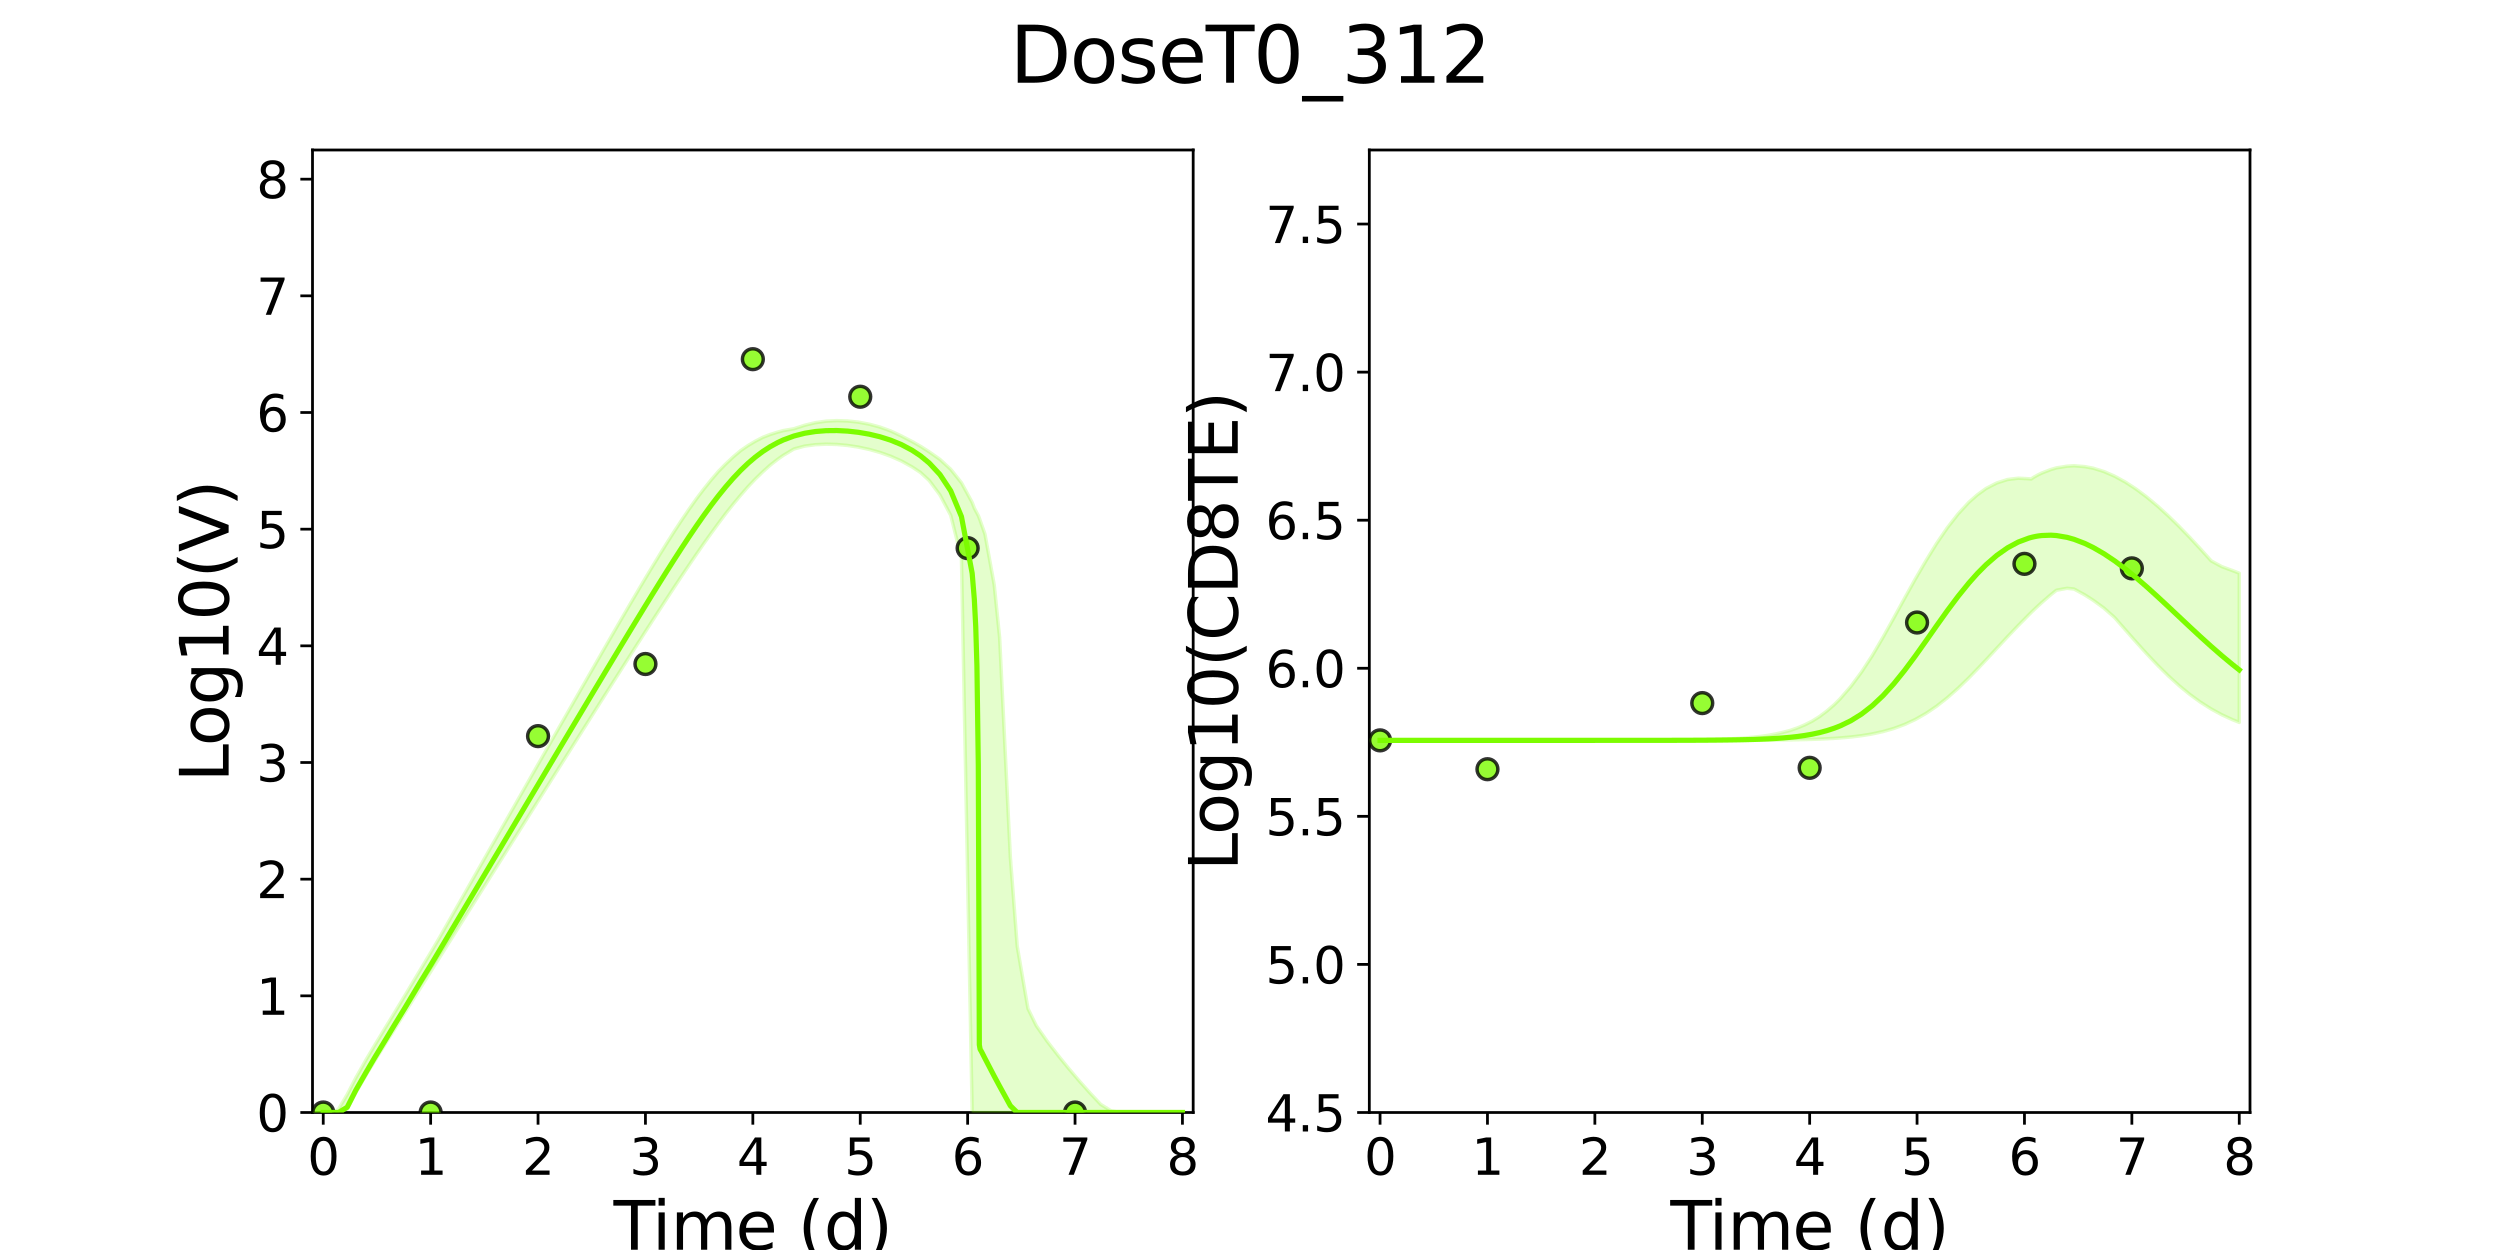 <?xml version="1.0" encoding="utf-8" standalone="no"?>
<!DOCTYPE svg PUBLIC "-//W3C//DTD SVG 1.1//EN"
  "http://www.w3.org/Graphics/SVG/1.1/DTD/svg11.dtd">
<svg xmlns:xlink="http://www.w3.org/1999/xlink" width="720pt" height="360pt" viewBox="0 0 720 360" xmlns="http://www.w3.org/2000/svg" version="1.1">
 <defs>
  <style type="text/css">*{stroke-linejoin: round; stroke-linecap: butt}</style>
 </defs>
 <g id="figure_1">
  <g id="patch_1">
   <path d="M 0 360 
L 720 360 
L 720 0 
L 0 0 
z
" style="fill: #ffffff"/>
  </g>
  <g id="axes_1">
   <g id="patch_2">
    <path d="M 90 320.4 
L 343.636 320.4 
L 343.636 43.2 
L 90 43.2 
z
" style="fill: #ffffff"/>
   </g>
   <g id="matplotlib.axis_1">
    <g id="xtick_1">
     <g id="line2d_1">
      <defs>
       <path id="m9e73121682" d="M 0 0 
L 0 3.5 
" style="stroke: #000000; stroke-width: 0.8"/>
      </defs>
      <g>
       <use xlink:href="#m9e73121682" x="93.093" y="320.4" style="stroke: #000000; stroke-width: 0.8"/>
      </g>
     </g>
     <g id="text_1">
      <!-- 0 -->
      <g transform="translate(88.512 338.342) scale(0.144 -0.144)">
       <defs>
        <path id="DejaVuSans-30" d="M 2034 4250 
Q 1547 4250 1301 3770 
Q 1056 3291 1056 2328 
Q 1056 1369 1301 889 
Q 1547 409 2034 409 
Q 2525 409 2770 889 
Q 3016 1369 3016 2328 
Q 3016 3291 2770 3770 
Q 2525 4250 2034 4250 
z
M 2034 4750 
Q 2819 4750 3233 4129 
Q 3647 3509 3647 2328 
Q 3647 1150 3233 529 
Q 2819 -91 2034 -91 
Q 1250 -91 836 529 
Q 422 1150 422 2328 
Q 422 3509 836 4129 
Q 1250 4750 2034 4750 
z
" transform="scale(0.016)"/>
       </defs>
       <use xlink:href="#DejaVuSans-30"/>
      </g>
     </g>
    </g>
    <g id="xtick_2">
     <g id="line2d_2">
      <g>
       <use xlink:href="#m9e73121682" x="124.024" y="320.4" style="stroke: #000000; stroke-width: 0.8"/>
      </g>
     </g>
     <g id="text_2">
      <!-- 1 -->
      <g transform="translate(119.443 338.342) scale(0.144 -0.144)">
       <defs>
        <path id="DejaVuSans-31" d="M 794 531 
L 1825 531 
L 1825 4091 
L 703 3866 
L 703 4441 
L 1819 4666 
L 2450 4666 
L 2450 531 
L 3481 531 
L 3481 0 
L 794 0 
L 794 531 
z
" transform="scale(0.016)"/>
       </defs>
       <use xlink:href="#DejaVuSans-31"/>
      </g>
     </g>
    </g>
    <g id="xtick_3">
     <g id="line2d_3">
      <g>
       <use xlink:href="#m9e73121682" x="154.956" y="320.4" style="stroke: #000000; stroke-width: 0.8"/>
      </g>
     </g>
     <g id="text_3">
      <!-- 2 -->
      <g transform="translate(150.375 338.342) scale(0.144 -0.144)">
       <defs>
        <path id="DejaVuSans-32" d="M 1228 531 
L 3431 531 
L 3431 0 
L 469 0 
L 469 531 
Q 828 903 1448 1529 
Q 2069 2156 2228 2338 
Q 2531 2678 2651 2914 
Q 2772 3150 2772 3378 
Q 2772 3750 2511 3984 
Q 2250 4219 1831 4219 
Q 1534 4219 1204 4116 
Q 875 4013 500 3803 
L 500 4441 
Q 881 4594 1212 4672 
Q 1544 4750 1819 4750 
Q 2544 4750 2975 4387 
Q 3406 4025 3406 3419 
Q 3406 3131 3298 2873 
Q 3191 2616 2906 2266 
Q 2828 2175 2409 1742 
Q 1991 1309 1228 531 
z
" transform="scale(0.016)"/>
       </defs>
       <use xlink:href="#DejaVuSans-32"/>
      </g>
     </g>
    </g>
    <g id="xtick_4">
     <g id="line2d_4">
      <g>
       <use xlink:href="#m9e73121682" x="185.887" y="320.4" style="stroke: #000000; stroke-width: 0.8"/>
      </g>
     </g>
     <g id="text_4">
      <!-- 3 -->
      <g transform="translate(181.306 338.342) scale(0.144 -0.144)">
       <defs>
        <path id="DejaVuSans-33" d="M 2597 2516 
Q 3050 2419 3304 2112 
Q 3559 1806 3559 1356 
Q 3559 666 3084 287 
Q 2609 -91 1734 -91 
Q 1441 -91 1130 -33 
Q 819 25 488 141 
L 488 750 
Q 750 597 1062 519 
Q 1375 441 1716 441 
Q 2309 441 2620 675 
Q 2931 909 2931 1356 
Q 2931 1769 2642 2001 
Q 2353 2234 1838 2234 
L 1294 2234 
L 1294 2753 
L 1863 2753 
Q 2328 2753 2575 2939 
Q 2822 3125 2822 3475 
Q 2822 3834 2567 4026 
Q 2313 4219 1838 4219 
Q 1578 4219 1281 4162 
Q 984 4106 628 3988 
L 628 4550 
Q 988 4650 1302 4700 
Q 1616 4750 1894 4750 
Q 2613 4750 3031 4423 
Q 3450 4097 3450 3541 
Q 3450 3153 3228 2886 
Q 3006 2619 2597 2516 
z
" transform="scale(0.016)"/>
       </defs>
       <use xlink:href="#DejaVuSans-33"/>
      </g>
     </g>
    </g>
    <g id="xtick_5">
     <g id="line2d_5">
      <g>
       <use xlink:href="#m9e73121682" x="216.818" y="320.4" style="stroke: #000000; stroke-width: 0.8"/>
      </g>
     </g>
     <g id="text_5">
      <!-- 4 -->
      <g transform="translate(212.237 338.342) scale(0.144 -0.144)">
       <defs>
        <path id="DejaVuSans-34" d="M 2419 4116 
L 825 1625 
L 2419 1625 
L 2419 4116 
z
M 2253 4666 
L 3047 4666 
L 3047 1625 
L 3713 1625 
L 3713 1100 
L 3047 1100 
L 3047 0 
L 2419 0 
L 2419 1100 
L 313 1100 
L 313 1709 
L 2253 4666 
z
" transform="scale(0.016)"/>
       </defs>
       <use xlink:href="#DejaVuSans-34"/>
      </g>
     </g>
    </g>
    <g id="xtick_6">
     <g id="line2d_6">
      <g>
       <use xlink:href="#m9e73121682" x="247.749" y="320.4" style="stroke: #000000; stroke-width: 0.8"/>
      </g>
     </g>
     <g id="text_6">
      <!-- 5 -->
      <g transform="translate(243.168 338.342) scale(0.144 -0.144)">
       <defs>
        <path id="DejaVuSans-35" d="M 691 4666 
L 3169 4666 
L 3169 4134 
L 1269 4134 
L 1269 2991 
Q 1406 3038 1543 3061 
Q 1681 3084 1819 3084 
Q 2600 3084 3056 2656 
Q 3513 2228 3513 1497 
Q 3513 744 3044 326 
Q 2575 -91 1722 -91 
Q 1428 -91 1123 -41 
Q 819 9 494 109 
L 494 744 
Q 775 591 1075 516 
Q 1375 441 1709 441 
Q 2250 441 2565 725 
Q 2881 1009 2881 1497 
Q 2881 1984 2565 2268 
Q 2250 2553 1709 2553 
Q 1456 2553 1204 2497 
Q 953 2441 691 2322 
L 691 4666 
z
" transform="scale(0.016)"/>
       </defs>
       <use xlink:href="#DejaVuSans-35"/>
      </g>
     </g>
    </g>
    <g id="xtick_7">
     <g id="line2d_7">
      <g>
       <use xlink:href="#m9e73121682" x="278.681" y="320.4" style="stroke: #000000; stroke-width: 0.8"/>
      </g>
     </g>
     <g id="text_7">
      <!-- 6 -->
      <g transform="translate(274.1 338.342) scale(0.144 -0.144)">
       <defs>
        <path id="DejaVuSans-36" d="M 2113 2584 
Q 1688 2584 1439 2293 
Q 1191 2003 1191 1497 
Q 1191 994 1439 701 
Q 1688 409 2113 409 
Q 2538 409 2786 701 
Q 3034 994 3034 1497 
Q 3034 2003 2786 2293 
Q 2538 2584 2113 2584 
z
M 3366 4563 
L 3366 3988 
Q 3128 4100 2886 4159 
Q 2644 4219 2406 4219 
Q 1781 4219 1451 3797 
Q 1122 3375 1075 2522 
Q 1259 2794 1537 2939 
Q 1816 3084 2150 3084 
Q 2853 3084 3261 2657 
Q 3669 2231 3669 1497 
Q 3669 778 3244 343 
Q 2819 -91 2113 -91 
Q 1303 -91 875 529 
Q 447 1150 447 2328 
Q 447 3434 972 4092 
Q 1497 4750 2381 4750 
Q 2619 4750 2861 4703 
Q 3103 4656 3366 4563 
z
" transform="scale(0.016)"/>
       </defs>
       <use xlink:href="#DejaVuSans-36"/>
      </g>
     </g>
    </g>
    <g id="xtick_8">
     <g id="line2d_8">
      <g>
       <use xlink:href="#m9e73121682" x="309.612" y="320.4" style="stroke: #000000; stroke-width: 0.8"/>
      </g>
     </g>
     <g id="text_8">
      <!-- 7 -->
      <g transform="translate(305.031 338.342) scale(0.144 -0.144)">
       <defs>
        <path id="DejaVuSans-37" d="M 525 4666 
L 3525 4666 
L 3525 4397 
L 1831 0 
L 1172 0 
L 2766 4134 
L 525 4134 
L 525 4666 
z
" transform="scale(0.016)"/>
       </defs>
       <use xlink:href="#DejaVuSans-37"/>
      </g>
     </g>
    </g>
    <g id="xtick_9">
     <g id="line2d_9">
      <g>
       <use xlink:href="#m9e73121682" x="340.543" y="320.4" style="stroke: #000000; stroke-width: 0.8"/>
      </g>
     </g>
     <g id="text_9">
      <!-- 8 -->
      <g transform="translate(335.962 338.342) scale(0.144 -0.144)">
       <defs>
        <path id="DejaVuSans-38" d="M 2034 2216 
Q 1584 2216 1326 1975 
Q 1069 1734 1069 1313 
Q 1069 891 1326 650 
Q 1584 409 2034 409 
Q 2484 409 2743 651 
Q 3003 894 3003 1313 
Q 3003 1734 2745 1975 
Q 2488 2216 2034 2216 
z
M 1403 2484 
Q 997 2584 770 2862 
Q 544 3141 544 3541 
Q 544 4100 942 4425 
Q 1341 4750 2034 4750 
Q 2731 4750 3128 4425 
Q 3525 4100 3525 3541 
Q 3525 3141 3298 2862 
Q 3072 2584 2669 2484 
Q 3125 2378 3379 2068 
Q 3634 1759 3634 1313 
Q 3634 634 3220 271 
Q 2806 -91 2034 -91 
Q 1263 -91 848 271 
Q 434 634 434 1313 
Q 434 1759 690 2068 
Q 947 2378 1403 2484 
z
M 1172 3481 
Q 1172 3119 1398 2916 
Q 1625 2713 2034 2713 
Q 2441 2713 2670 2916 
Q 2900 3119 2900 3481 
Q 2900 3844 2670 4047 
Q 2441 4250 2034 4250 
Q 1625 4250 1398 4047 
Q 1172 3844 1172 3481 
z
" transform="scale(0.016)"/>
       </defs>
       <use xlink:href="#DejaVuSans-38"/>
      </g>
     </g>
    </g>
    <g id="text_10">
     <!-- Time (d) -->
     <g transform="translate(176.693 359.925) scale(0.192 -0.192)">
      <defs>
       <path id="DejaVuSans-54" d="M -19 4666 
L 3928 4666 
L 3928 4134 
L 2272 4134 
L 2272 0 
L 1638 0 
L 1638 4134 
L -19 4134 
L -19 4666 
z
" transform="scale(0.016)"/>
       <path id="DejaVuSans-69" d="M 603 3500 
L 1178 3500 
L 1178 0 
L 603 0 
L 603 3500 
z
M 603 4863 
L 1178 4863 
L 1178 4134 
L 603 4134 
L 603 4863 
z
" transform="scale(0.016)"/>
       <path id="DejaVuSans-6d" d="M 3328 2828 
Q 3544 3216 3844 3400 
Q 4144 3584 4550 3584 
Q 5097 3584 5394 3201 
Q 5691 2819 5691 2113 
L 5691 0 
L 5113 0 
L 5113 2094 
Q 5113 2597 4934 2840 
Q 4756 3084 4391 3084 
Q 3944 3084 3684 2787 
Q 3425 2491 3425 1978 
L 3425 0 
L 2847 0 
L 2847 2094 
Q 2847 2600 2669 2842 
Q 2491 3084 2119 3084 
Q 1678 3084 1418 2786 
Q 1159 2488 1159 1978 
L 1159 0 
L 581 0 
L 581 3500 
L 1159 3500 
L 1159 2956 
Q 1356 3278 1631 3431 
Q 1906 3584 2284 3584 
Q 2666 3584 2933 3390 
Q 3200 3197 3328 2828 
z
" transform="scale(0.016)"/>
       <path id="DejaVuSans-65" d="M 3597 1894 
L 3597 1613 
L 953 1613 
Q 991 1019 1311 708 
Q 1631 397 2203 397 
Q 2534 397 2845 478 
Q 3156 559 3463 722 
L 3463 178 
Q 3153 47 2828 -22 
Q 2503 -91 2169 -91 
Q 1331 -91 842 396 
Q 353 884 353 1716 
Q 353 2575 817 3079 
Q 1281 3584 2069 3584 
Q 2775 3584 3186 3129 
Q 3597 2675 3597 1894 
z
M 3022 2063 
Q 3016 2534 2758 2815 
Q 2500 3097 2075 3097 
Q 1594 3097 1305 2825 
Q 1016 2553 972 2059 
L 3022 2063 
z
" transform="scale(0.016)"/>
       <path id="DejaVuSans-20" transform="scale(0.016)"/>
       <path id="DejaVuSans-28" d="M 1984 4856 
Q 1566 4138 1362 3434 
Q 1159 2731 1159 2009 
Q 1159 1288 1364 580 
Q 1569 -128 1984 -844 
L 1484 -844 
Q 1016 -109 783 600 
Q 550 1309 550 2009 
Q 550 2706 781 3412 
Q 1013 4119 1484 4856 
L 1984 4856 
z
" transform="scale(0.016)"/>
       <path id="DejaVuSans-64" d="M 2906 2969 
L 2906 4863 
L 3481 4863 
L 3481 0 
L 2906 0 
L 2906 525 
Q 2725 213 2448 61 
Q 2172 -91 1784 -91 
Q 1150 -91 751 415 
Q 353 922 353 1747 
Q 353 2572 751 3078 
Q 1150 3584 1784 3584 
Q 2172 3584 2448 3432 
Q 2725 3281 2906 2969 
z
M 947 1747 
Q 947 1113 1208 752 
Q 1469 391 1925 391 
Q 2381 391 2643 752 
Q 2906 1113 2906 1747 
Q 2906 2381 2643 2742 
Q 2381 3103 1925 3103 
Q 1469 3103 1208 2742 
Q 947 2381 947 1747 
z
" transform="scale(0.016)"/>
       <path id="DejaVuSans-29" d="M 513 4856 
L 1013 4856 
Q 1481 4119 1714 3412 
Q 1947 2706 1947 2009 
Q 1947 1309 1714 600 
Q 1481 -109 1013 -844 
L 513 -844 
Q 928 -128 1133 580 
Q 1338 1288 1338 2009 
Q 1338 2731 1133 3434 
Q 928 4138 513 4856 
z
" transform="scale(0.016)"/>
      </defs>
      <use xlink:href="#DejaVuSans-54"/>
      <use xlink:href="#DejaVuSans-69" x="57.959"/>
      <use xlink:href="#DejaVuSans-6d" x="85.742"/>
      <use xlink:href="#DejaVuSans-65" x="183.154"/>
      <use xlink:href="#DejaVuSans-20" x="244.678"/>
      <use xlink:href="#DejaVuSans-28" x="276.465"/>
      <use xlink:href="#DejaVuSans-64" x="315.479"/>
      <use xlink:href="#DejaVuSans-29" x="378.955"/>
     </g>
    </g>
   </g>
   <g id="matplotlib.axis_2">
    <g id="ytick_1">
     <g id="line2d_10">
      <defs>
       <path id="mfd5864fa57" d="M 0 0 
L -3.5 0 
" style="stroke: #000000; stroke-width: 0.8"/>
      </defs>
      <g>
       <use xlink:href="#mfd5864fa57" x="90" y="320.4" style="stroke: #000000; stroke-width: 0.8"/>
      </g>
     </g>
     <g id="text_11">
      <!-- 0 -->
      <g transform="translate(73.838 325.871) scale(0.144 -0.144)">
       <use xlink:href="#DejaVuSans-30"/>
      </g>
     </g>
    </g>
    <g id="ytick_2">
     <g id="line2d_11">
      <g>
       <use xlink:href="#mfd5864fa57" x="90" y="286.8" style="stroke: #000000; stroke-width: 0.8"/>
      </g>
     </g>
     <g id="text_12">
      <!-- 1 -->
      <g transform="translate(73.838 292.271) scale(0.144 -0.144)">
       <use xlink:href="#DejaVuSans-31"/>
      </g>
     </g>
    </g>
    <g id="ytick_3">
     <g id="line2d_12">
      <g>
       <use xlink:href="#mfd5864fa57" x="90" y="253.2" style="stroke: #000000; stroke-width: 0.8"/>
      </g>
     </g>
     <g id="text_13">
      <!-- 2 -->
      <g transform="translate(73.838 258.671) scale(0.144 -0.144)">
       <use xlink:href="#DejaVuSans-32"/>
      </g>
     </g>
    </g>
    <g id="ytick_4">
     <g id="line2d_13">
      <g>
       <use xlink:href="#mfd5864fa57" x="90" y="219.6" style="stroke: #000000; stroke-width: 0.8"/>
      </g>
     </g>
     <g id="text_14">
      <!-- 3 -->
      <g transform="translate(73.838 225.071) scale(0.144 -0.144)">
       <use xlink:href="#DejaVuSans-33"/>
      </g>
     </g>
    </g>
    <g id="ytick_5">
     <g id="line2d_14">
      <g>
       <use xlink:href="#mfd5864fa57" x="90" y="186" style="stroke: #000000; stroke-width: 0.8"/>
      </g>
     </g>
     <g id="text_15">
      <!-- 4 -->
      <g transform="translate(73.838 191.471) scale(0.144 -0.144)">
       <use xlink:href="#DejaVuSans-34"/>
      </g>
     </g>
    </g>
    <g id="ytick_6">
     <g id="line2d_15">
      <g>
       <use xlink:href="#mfd5864fa57" x="90" y="152.4" style="stroke: #000000; stroke-width: 0.8"/>
      </g>
     </g>
     <g id="text_16">
      <!-- 5 -->
      <g transform="translate(73.838 157.871) scale(0.144 -0.144)">
       <use xlink:href="#DejaVuSans-35"/>
      </g>
     </g>
    </g>
    <g id="ytick_7">
     <g id="line2d_16">
      <g>
       <use xlink:href="#mfd5864fa57" x="90" y="118.8" style="stroke: #000000; stroke-width: 0.8"/>
      </g>
     </g>
     <g id="text_17">
      <!-- 6 -->
      <g transform="translate(73.838 124.271) scale(0.144 -0.144)">
       <use xlink:href="#DejaVuSans-36"/>
      </g>
     </g>
    </g>
    <g id="ytick_8">
     <g id="line2d_17">
      <g>
       <use xlink:href="#mfd5864fa57" x="90" y="85.2" style="stroke: #000000; stroke-width: 0.8"/>
      </g>
     </g>
     <g id="text_18">
      <!-- 7 -->
      <g transform="translate(73.838 90.671) scale(0.144 -0.144)">
       <use xlink:href="#DejaVuSans-37"/>
      </g>
     </g>
    </g>
    <g id="ytick_9">
     <g id="line2d_18">
      <g>
       <use xlink:href="#mfd5864fa57" x="90" y="51.6" style="stroke: #000000; stroke-width: 0.8"/>
      </g>
     </g>
     <g id="text_19">
      <!-- 8 -->
      <g transform="translate(73.838 57.071) scale(0.144 -0.144)">
       <use xlink:href="#DejaVuSans-38"/>
      </g>
     </g>
    </g>
    <g id="text_20">
     <!-- Log10(V) -->
     <g transform="translate(65.845 225.224) rotate(-90) scale(0.192 -0.192)">
      <defs>
       <path id="DejaVuSans-4c" d="M 628 4666 
L 1259 4666 
L 1259 531 
L 3531 531 
L 3531 0 
L 628 0 
L 628 4666 
z
" transform="scale(0.016)"/>
       <path id="DejaVuSans-6f" d="M 1959 3097 
Q 1497 3097 1228 2736 
Q 959 2375 959 1747 
Q 959 1119 1226 758 
Q 1494 397 1959 397 
Q 2419 397 2687 759 
Q 2956 1122 2956 1747 
Q 2956 2369 2687 2733 
Q 2419 3097 1959 3097 
z
M 1959 3584 
Q 2709 3584 3137 3096 
Q 3566 2609 3566 1747 
Q 3566 888 3137 398 
Q 2709 -91 1959 -91 
Q 1206 -91 779 398 
Q 353 888 353 1747 
Q 353 2609 779 3096 
Q 1206 3584 1959 3584 
z
" transform="scale(0.016)"/>
       <path id="DejaVuSans-67" d="M 2906 1791 
Q 2906 2416 2648 2759 
Q 2391 3103 1925 3103 
Q 1463 3103 1205 2759 
Q 947 2416 947 1791 
Q 947 1169 1205 825 
Q 1463 481 1925 481 
Q 2391 481 2648 825 
Q 2906 1169 2906 1791 
z
M 3481 434 
Q 3481 -459 3084 -895 
Q 2688 -1331 1869 -1331 
Q 1566 -1331 1297 -1286 
Q 1028 -1241 775 -1147 
L 775 -588 
Q 1028 -725 1275 -790 
Q 1522 -856 1778 -856 
Q 2344 -856 2625 -561 
Q 2906 -266 2906 331 
L 2906 616 
Q 2728 306 2450 153 
Q 2172 0 1784 0 
Q 1141 0 747 490 
Q 353 981 353 1791 
Q 353 2603 747 3093 
Q 1141 3584 1784 3584 
Q 2172 3584 2450 3431 
Q 2728 3278 2906 2969 
L 2906 3500 
L 3481 3500 
L 3481 434 
z
" transform="scale(0.016)"/>
       <path id="DejaVuSans-56" d="M 1831 0 
L 50 4666 
L 709 4666 
L 2188 738 
L 3669 4666 
L 4325 4666 
L 2547 0 
L 1831 0 
z
" transform="scale(0.016)"/>
      </defs>
      <use xlink:href="#DejaVuSans-4c"/>
      <use xlink:href="#DejaVuSans-6f" x="53.963"/>
      <use xlink:href="#DejaVuSans-67" x="115.145"/>
      <use xlink:href="#DejaVuSans-31" x="178.621"/>
      <use xlink:href="#DejaVuSans-30" x="242.244"/>
      <use xlink:href="#DejaVuSans-28" x="305.867"/>
      <use xlink:href="#DejaVuSans-56" x="344.881"/>
      <use xlink:href="#DejaVuSans-29" x="413.289"/>
     </g>
    </g>
   </g>
   <g id="patch_3">
    <path d="M 90 320.4 
L 90 43.2 
" style="fill: none; stroke: #000000; stroke-width: 0.8; stroke-linejoin: miter; stroke-linecap: square"/>
   </g>
   <g id="patch_4">
    <path d="M 343.636 320.4 
L 343.636 43.2 
" style="fill: none; stroke: #000000; stroke-width: 0.8; stroke-linejoin: miter; stroke-linecap: square"/>
   </g>
   <g id="patch_5">
    <path d="M 90 320.4 
L 343.636 320.4 
" style="fill: none; stroke: #000000; stroke-width: 0.8; stroke-linejoin: miter; stroke-linecap: square"/>
   </g>
   <g id="patch_6">
    <path d="M 90 43.2 
L 343.636 43.2 
" style="fill: none; stroke: #000000; stroke-width: 0.8; stroke-linejoin: miter; stroke-linecap: square"/>
   </g>
   <g id="PolyCollection_1">
    <defs>
     <path id="mbba7e0fae0" d="M 93.093 -39.6 
L 93.093 -39.6 
L 93.094 -39.6 
L 93.106 -39.6 
L 93.224 -39.6 
L 93.901 -39.6 
L 94.577 -39.6 
L 96.048 -39.6 
L 97.518 -39.6 
L 99.996 -40.589 
L 102.475 -45.301 
L 105.568 -50.629 
L 107.856 -54.366 
L 110.949 -59.341 
L 113.521 -63.446 
L 116.614 -68.369 
L 118.77 -71.797 
L 121.098 -75.498 
L 124.191 -80.414 
L 126.303 -83.772 
L 128.416 -87.129 
L 130.538 -90.501 
L 132.66 -93.873 
L 134.781 -97.245 
L 136.903 -100.617 
L 139.025 -103.989 
L 141.147 -107.361 
L 143.269 -110.732 
L 145.391 -114.103 
L 147.513 -117.474 
L 149.635 -120.845 
L 151.757 -124.214 
L 153.878 -127.584 
L 156 -130.952 
L 158.122 -134.32 
L 160.244 -137.686 
L 162.366 -141.051 
L 164.488 -144.414 
L 166.61 -147.775 
L 168.732 -151.134 
L 170.854 -154.489 
L 172.976 -157.84 
L 175.097 -161.189 
L 177.219 -164.531 
L 179.341 -167.866 
L 181.463 -171.196 
L 183.585 -174.515 
L 185.707 -177.822 
L 187.829 -181.118 
L 189.951 -184.397 
L 192.073 -187.65 
L 194.194 -190.883 
L 196.316 -194.088 
L 198.438 -197.241 
L 200.56 -200.356 
L 202.682 -203.426 
L 204.804 -206.398 
L 206.926 -209.301 
L 209.048 -212.131 
L 211.17 -214.803 
L 213.292 -217.357 
L 215.413 -219.798 
L 217.535 -222.032 
L 219.662 -224.092 
L 221.789 -226.001 
L 223.916 -227.684 
L 225.627 -228.871 
L 228.658 -230.694 
L 231.752 -231.52 
L 234.845 -231.928 
L 237.938 -232.073 
L 241.031 -231.991 
L 244.124 -231.707 
L 247.217 -231.233 
L 250.31 -230.57 
L 253.403 -229.703 
L 256.497 -228.605 
L 259.59 -227.233 
L 262.683 -225.52 
L 265.107 -223.911 
L 267.614 -221.599 
L 270.707 -217.436 
L 273.801 -211.601 
L 276.894 -199.301 
L 279.987 -39.6 
L 280.605 -39.6 
L 281.012 -39.6 
L 281.355 -39.6 
L 281.751 -39.6 
L 282.047 -39.6 
L 282.26 -39.6 
L 282.72 -39.6 
L 283.666 -39.6 
L 286.332 -39.6 
L 287.885 -39.6 
L 290.978 -39.6 
L 292.963 -39.6 
L 296.057 -39.6 
L 298.446 -39.6 
L 301.539 -39.6 
L 304.632 -39.6 
L 307.725 -39.6 
L 310.819 -39.6 
L 313.912 -39.6 
L 317.005 -39.6 
L 320.098 -39.6 
L 323.191 -39.6 
L 326.284 -39.6 
L 329.377 -39.6 
L 332.47 -39.6 
L 335.564 -39.6 
L 338.657 -39.6 
L 340.543 -39.6 
L 340.543 -39.6 
L 340.543 -39.6 
L 338.657 -39.6 
L 335.564 -39.6 
L 332.47 -39.6 
L 329.377 -39.6 
L 326.284 -39.6 
L 323.191 -39.6 
L 320.098 -40.018 
L 317.005 -41.935 
L 313.912 -45.241 
L 310.819 -48.707 
L 307.725 -52.348 
L 304.632 -56.163 
L 301.539 -60.176 
L 298.446 -64.619 
L 296.057 -69.507 
L 292.963 -87.45 
L 290.978 -113.168 
L 287.885 -176.442 
L 286.332 -191.577 
L 283.666 -206.182 
L 282.72 -208.868 
L 282.26 -210.176 
L 282.047 -210.78 
L 281.751 -211.517 
L 281.355 -212.257 
L 281.012 -212.899 
L 280.605 -213.658 
L 279.987 -215.296 
L 276.894 -220.975 
L 273.801 -224.845 
L 270.707 -227.692 
L 267.614 -229.869 
L 265.107 -231.469 
L 262.683 -232.847 
L 259.59 -234.44 
L 256.497 -235.893 
L 253.403 -237.011 
L 250.31 -237.844 
L 247.217 -238.422 
L 244.124 -238.762 
L 241.031 -238.862 
L 237.938 -238.709 
L 234.845 -238.278 
L 231.752 -237.53 
L 228.658 -236.527 
L 225.627 -236 
L 223.916 -235.535 
L 221.789 -234.869 
L 219.662 -234.036 
L 217.535 -232.941 
L 215.413 -231.671 
L 213.292 -230.216 
L 211.17 -228.42 
L 209.048 -226.436 
L 206.926 -224.266 
L 204.804 -221.79 
L 202.682 -219.142 
L 200.56 -216.345 
L 198.438 -213.343 
L 196.316 -210.21 
L 194.194 -206.982 
L 192.073 -203.641 
L 189.951 -200.215 
L 187.829 -196.738 
L 185.707 -193.207 
L 183.585 -189.625 
L 181.463 -186.019 
L 179.341 -182.388 
L 177.219 -178.729 
L 175.097 -175.059 
L 172.976 -171.378 
L 170.854 -167.683 
L 168.732 -163.983 
L 166.61 -160.276 
L 164.488 -156.564 
L 162.366 -152.848 
L 160.244 -149.129 
L 158.122 -145.408 
L 156 -141.684 
L 153.878 -137.959 
L 151.757 -134.233 
L 149.635 -130.505 
L 147.513 -126.777 
L 145.391 -123.048 
L 143.269 -119.319 
L 141.147 -115.589 
L 139.025 -111.859 
L 136.903 -108.129 
L 134.781 -104.398 
L 132.66 -100.668 
L 130.538 -96.937 
L 128.416 -93.206 
L 126.303 -89.491 
L 124.191 -85.923 
L 121.098 -80.765 
L 118.77 -76.882 
L 116.614 -73.286 
L 113.521 -68.178 
L 110.949 -63.97 
L 107.856 -58.873 
L 105.568 -55.032 
L 102.475 -49.581 
L 99.996 -44.776 
L 97.518 -40.602 
L 96.048 -39.6 
L 94.577 -39.6 
L 93.901 -39.6 
L 93.224 -39.6 
L 93.106 -39.6 
L 93.094 -39.6 
L 93.093 -39.6 
z
" style="stroke: #7cfc00; stroke-opacity: 0.2"/>
    </defs>
    <g clip-path="url(#p1d65e8196c)">
     <use xlink:href="#mbba7e0fae0" x="0" y="360" style="fill: #7cfc00; fill-opacity: 0.2; stroke: #7cfc00; stroke-opacity: 0.2"/>
    </g>
   </g>
   <g id="PathCollection_1">
    <defs>
     <path id="m10afd79afa" d="M 0 3 
C 0.796 3 1.559 2.684 2.121 2.121 
C 2.684 1.559 3 0.796 3 0 
C 3 -0.796 2.684 -1.559 2.121 -2.121 
C 1.559 -2.684 0.796 -3 0 -3 
C -0.796 -3 -1.559 -2.684 -2.121 -2.121 
C -2.684 -1.559 -3 -0.796 -3 0 
C -3 0.796 -2.684 1.559 -2.121 2.121 
C -1.559 2.684 -0.796 3 0 3 
z
" style="stroke: #000000; stroke-opacity: 0.8"/>
    </defs>
    <g clip-path="url(#p1d65e8196c)">
     <use xlink:href="#m10afd79afa" x="93.093" y="320.4" style="fill: #7cfc00; fill-opacity: 0.8; stroke: #000000; stroke-opacity: 0.8"/>
     <use xlink:href="#m10afd79afa" x="124.024" y="320.4" style="fill: #7cfc00; fill-opacity: 0.8; stroke: #000000; stroke-opacity: 0.8"/>
     <use xlink:href="#m10afd79afa" x="154.956" y="212.004" style="fill: #7cfc00; fill-opacity: 0.8; stroke: #000000; stroke-opacity: 0.8"/>
     <use xlink:href="#m10afd79afa" x="185.887" y="191.234" style="fill: #7cfc00; fill-opacity: 0.8; stroke: #000000; stroke-opacity: 0.8"/>
     <use xlink:href="#m10afd79afa" x="216.818" y="103.444" style="fill: #7cfc00; fill-opacity: 0.8; stroke: #000000; stroke-opacity: 0.8"/>
     <use xlink:href="#m10afd79afa" x="247.749" y="114.258" style="fill: #7cfc00; fill-opacity: 0.8; stroke: #000000; stroke-opacity: 0.8"/>
     <use xlink:href="#m10afd79afa" x="278.681" y="157.866" style="fill: #7cfc00; fill-opacity: 0.8; stroke: #000000; stroke-opacity: 0.8"/>
     <use xlink:href="#m10afd79afa" x="309.612" y="320.4" style="fill: #7cfc00; fill-opacity: 0.8; stroke: #000000; stroke-opacity: 0.8"/>
    </g>
   </g>
   <g id="line2d_19">
    <path d="M 93.093 320.4 
L 93.094 320.4 
L 93.106 320.4 
L 93.224 320.4 
L 93.901 320.4 
L 94.577 320.4 
L 96.048 320.4 
L 97.518 320.4 
L 99.996 318.88 
L 102.475 313.976 
L 105.568 308.589 
L 107.856 304.681 
L 110.949 299.598 
L 113.521 295.328 
L 116.614 290.278 
L 118.77 286.666 
L 121.098 282.762 
L 124.191 277.718 
L 126.303 274.178 
L 128.416 270.627 
L 130.538 267.058 
L 132.66 263.488 
L 134.781 259.918 
L 136.903 256.348 
L 139.025 252.777 
L 141.147 249.207 
L 143.269 245.638 
L 145.391 242.068 
L 147.513 238.499 
L 149.635 234.931 
L 151.757 231.363 
L 153.878 227.796 
L 156 224.23 
L 158.122 220.665 
L 160.244 217.102 
L 162.366 213.541 
L 164.488 209.981 
L 166.61 206.425 
L 168.732 202.872 
L 170.854 199.322 
L 172.976 195.778 
L 175.097 192.24 
L 177.219 188.709 
L 179.341 185.188 
L 181.463 181.679 
L 183.585 178.185 
L 185.707 174.709 
L 187.829 171.257 
L 189.951 167.834 
L 192.073 164.447 
L 194.194 161.107 
L 196.316 157.822 
L 198.438 154.607 
L 200.56 151.475 
L 202.682 148.445 
L 204.804 145.533 
L 206.926 142.762 
L 209.048 140.149 
L 211.17 137.716 
L 213.292 135.477 
L 215.413 133.448 
L 217.535 131.635 
L 219.662 130.038 
L 221.789 128.659 
L 223.916 127.49 
L 225.627 126.688 
L 228.658 125.569 
L 231.752 124.774 
L 234.845 124.277 
L 237.938 124.03 
L 241.031 123.997 
L 244.124 124.158 
L 247.217 124.503 
L 250.31 125.038 
L 253.403 125.781 
L 256.497 126.764 
L 259.59 128.037 
L 262.683 129.675 
L 265.107 131.285 
L 267.614 133.347 
L 270.707 136.667 
L 273.801 141.356 
L 276.894 148.778 
L 279.987 165.117 
L 280.605 172.593 
L 281.012 180.467 
L 281.355 191.802 
L 281.751 220.31 
L 282.047 300.9 
L 282.26 302.151 
L 282.72 302.966 
L 283.666 304.821 
L 286.332 309.938 
L 287.885 312.828 
L 290.978 318.45 
L 292.963 320.4 
L 296.057 320.4 
L 298.446 320.4 
L 301.539 320.4 
L 304.632 320.4 
L 307.725 320.4 
L 310.819 320.4 
L 313.912 320.4 
L 317.005 320.4 
L 320.098 320.4 
L 323.191 320.4 
L 326.284 320.4 
L 329.377 320.4 
L 332.47 320.4 
L 335.564 320.4 
L 338.657 320.4 
L 340.543 320.4 
" clip-path="url(#p1d65e8196c)" style="fill: none; stroke: #7cfc00; stroke-width: 1.5; stroke-linecap: square"/>
   </g>
  </g>
  <g id="axes_2">
   <g id="patch_7">
    <path d="M 394.364 320.4 
L 648 320.4 
L 648 43.2 
L 394.364 43.2 
z
" style="fill: #ffffff"/>
   </g>
   <g id="matplotlib.axis_3">
    <g id="xtick_10">
     <g id="line2d_20">
      <g>
       <use xlink:href="#m9e73121682" x="397.457" y="320.4" style="stroke: #000000; stroke-width: 0.8"/>
      </g>
     </g>
     <g id="text_21">
      <!-- 0 -->
      <g transform="translate(392.876 338.342) scale(0.144 -0.144)">
       <use xlink:href="#DejaVuSans-30"/>
      </g>
     </g>
    </g>
    <g id="xtick_11">
     <g id="line2d_21">
      <g>
       <use xlink:href="#m9e73121682" x="428.388" y="320.4" style="stroke: #000000; stroke-width: 0.8"/>
      </g>
     </g>
     <g id="text_22">
      <!-- 1 -->
      <g transform="translate(423.807 338.342) scale(0.144 -0.144)">
       <use xlink:href="#DejaVuSans-31"/>
      </g>
     </g>
    </g>
    <g id="xtick_12">
     <g id="line2d_22">
      <g>
       <use xlink:href="#m9e73121682" x="459.319" y="320.4" style="stroke: #000000; stroke-width: 0.8"/>
      </g>
     </g>
     <g id="text_23">
      <!-- 2 -->
      <g transform="translate(454.738 338.342) scale(0.144 -0.144)">
       <use xlink:href="#DejaVuSans-32"/>
      </g>
     </g>
    </g>
    <g id="xtick_13">
     <g id="line2d_23">
      <g>
       <use xlink:href="#m9e73121682" x="490.251" y="320.4" style="stroke: #000000; stroke-width: 0.8"/>
      </g>
     </g>
     <g id="text_24">
      <!-- 3 -->
      <g transform="translate(485.67 338.342) scale(0.144 -0.144)">
       <use xlink:href="#DejaVuSans-33"/>
      </g>
     </g>
    </g>
    <g id="xtick_14">
     <g id="line2d_24">
      <g>
       <use xlink:href="#m9e73121682" x="521.182" y="320.4" style="stroke: #000000; stroke-width: 0.8"/>
      </g>
     </g>
     <g id="text_25">
      <!-- 4 -->
      <g transform="translate(516.601 338.342) scale(0.144 -0.144)">
       <use xlink:href="#DejaVuSans-34"/>
      </g>
     </g>
    </g>
    <g id="xtick_15">
     <g id="line2d_25">
      <g>
       <use xlink:href="#m9e73121682" x="552.113" y="320.4" style="stroke: #000000; stroke-width: 0.8"/>
      </g>
     </g>
     <g id="text_26">
      <!-- 5 -->
      <g transform="translate(547.532 338.342) scale(0.144 -0.144)">
       <use xlink:href="#DejaVuSans-35"/>
      </g>
     </g>
    </g>
    <g id="xtick_16">
     <g id="line2d_26">
      <g>
       <use xlink:href="#m9e73121682" x="583.044" y="320.4" style="stroke: #000000; stroke-width: 0.8"/>
      </g>
     </g>
     <g id="text_27">
      <!-- 6 -->
      <g transform="translate(578.463 338.342) scale(0.144 -0.144)">
       <use xlink:href="#DejaVuSans-36"/>
      </g>
     </g>
    </g>
    <g id="xtick_17">
     <g id="line2d_27">
      <g>
       <use xlink:href="#m9e73121682" x="613.976" y="320.4" style="stroke: #000000; stroke-width: 0.8"/>
      </g>
     </g>
     <g id="text_28">
      <!-- 7 -->
      <g transform="translate(609.395 338.342) scale(0.144 -0.144)">
       <use xlink:href="#DejaVuSans-37"/>
      </g>
     </g>
    </g>
    <g id="xtick_18">
     <g id="line2d_28">
      <g>
       <use xlink:href="#m9e73121682" x="644.907" y="320.4" style="stroke: #000000; stroke-width: 0.8"/>
      </g>
     </g>
     <g id="text_29">
      <!-- 8 -->
      <g transform="translate(640.326 338.342) scale(0.144 -0.144)">
       <use xlink:href="#DejaVuSans-38"/>
      </g>
     </g>
    </g>
    <g id="text_30">
     <!-- Time (d) -->
     <g transform="translate(481.057 359.925) scale(0.192 -0.192)">
      <use xlink:href="#DejaVuSans-54"/>
      <use xlink:href="#DejaVuSans-69" x="57.959"/>
      <use xlink:href="#DejaVuSans-6d" x="85.742"/>
      <use xlink:href="#DejaVuSans-65" x="183.154"/>
      <use xlink:href="#DejaVuSans-20" x="244.678"/>
      <use xlink:href="#DejaVuSans-28" x="276.465"/>
      <use xlink:href="#DejaVuSans-64" x="315.479"/>
      <use xlink:href="#DejaVuSans-29" x="378.955"/>
     </g>
    </g>
   </g>
   <g id="matplotlib.axis_4">
    <g id="ytick_10">
     <g id="line2d_29">
      <g>
       <use xlink:href="#mfd5864fa57" x="394.364" y="320.4" style="stroke: #000000; stroke-width: 0.8"/>
      </g>
     </g>
     <g id="text_31">
      <!-- 4.5 -->
      <g transform="translate(364.463 325.871) scale(0.144 -0.144)">
       <defs>
        <path id="DejaVuSans-2e" d="M 684 794 
L 1344 794 
L 1344 0 
L 684 0 
L 684 794 
z
" transform="scale(0.016)"/>
       </defs>
       <use xlink:href="#DejaVuSans-34"/>
       <use xlink:href="#DejaVuSans-2e" x="63.623"/>
       <use xlink:href="#DejaVuSans-35" x="95.41"/>
      </g>
     </g>
    </g>
    <g id="ytick_11">
     <g id="line2d_30">
      <g>
       <use xlink:href="#mfd5864fa57" x="394.364" y="277.754" style="stroke: #000000; stroke-width: 0.8"/>
      </g>
     </g>
     <g id="text_32">
      <!-- 5.0 -->
      <g transform="translate(364.463 283.225) scale(0.144 -0.144)">
       <use xlink:href="#DejaVuSans-35"/>
       <use xlink:href="#DejaVuSans-2e" x="63.623"/>
       <use xlink:href="#DejaVuSans-30" x="95.41"/>
      </g>
     </g>
    </g>
    <g id="ytick_12">
     <g id="line2d_31">
      <g>
       <use xlink:href="#mfd5864fa57" x="394.364" y="235.108" style="stroke: #000000; stroke-width: 0.8"/>
      </g>
     </g>
     <g id="text_33">
      <!-- 5.5 -->
      <g transform="translate(364.463 240.579) scale(0.144 -0.144)">
       <use xlink:href="#DejaVuSans-35"/>
       <use xlink:href="#DejaVuSans-2e" x="63.623"/>
       <use xlink:href="#DejaVuSans-35" x="95.41"/>
      </g>
     </g>
    </g>
    <g id="ytick_13">
     <g id="line2d_32">
      <g>
       <use xlink:href="#mfd5864fa57" x="394.364" y="192.462" style="stroke: #000000; stroke-width: 0.8"/>
      </g>
     </g>
     <g id="text_34">
      <!-- 6.0 -->
      <g transform="translate(364.463 197.932) scale(0.144 -0.144)">
       <use xlink:href="#DejaVuSans-36"/>
       <use xlink:href="#DejaVuSans-2e" x="63.623"/>
       <use xlink:href="#DejaVuSans-30" x="95.41"/>
      </g>
     </g>
    </g>
    <g id="ytick_14">
     <g id="line2d_33">
      <g>
       <use xlink:href="#mfd5864fa57" x="394.364" y="149.815" style="stroke: #000000; stroke-width: 0.8"/>
      </g>
     </g>
     <g id="text_35">
      <!-- 6.5 -->
      <g transform="translate(364.463 155.286) scale(0.144 -0.144)">
       <use xlink:href="#DejaVuSans-36"/>
       <use xlink:href="#DejaVuSans-2e" x="63.623"/>
       <use xlink:href="#DejaVuSans-35" x="95.41"/>
      </g>
     </g>
    </g>
    <g id="ytick_15">
     <g id="line2d_34">
      <g>
       <use xlink:href="#mfd5864fa57" x="394.364" y="107.169" style="stroke: #000000; stroke-width: 0.8"/>
      </g>
     </g>
     <g id="text_36">
      <!-- 7.0 -->
      <g transform="translate(364.463 112.64) scale(0.144 -0.144)">
       <use xlink:href="#DejaVuSans-37"/>
       <use xlink:href="#DejaVuSans-2e" x="63.623"/>
       <use xlink:href="#DejaVuSans-30" x="95.41"/>
      </g>
     </g>
    </g>
    <g id="ytick_16">
     <g id="line2d_35">
      <g>
       <use xlink:href="#mfd5864fa57" x="394.364" y="64.523" style="stroke: #000000; stroke-width: 0.8"/>
      </g>
     </g>
     <g id="text_37">
      <!-- 7.5 -->
      <g transform="translate(364.463 69.994) scale(0.144 -0.144)">
       <use xlink:href="#DejaVuSans-37"/>
       <use xlink:href="#DejaVuSans-2e" x="63.623"/>
       <use xlink:href="#DejaVuSans-35" x="95.41"/>
      </g>
     </g>
    </g>
    <g id="text_38">
     <!-- Log10(CD8TE) -->
     <g transform="translate(356.47 250.79) rotate(-90) scale(0.192 -0.192)">
      <defs>
       <path id="DejaVuSans-43" d="M 4122 4306 
L 4122 3641 
Q 3803 3938 3442 4084 
Q 3081 4231 2675 4231 
Q 1875 4231 1450 3742 
Q 1025 3253 1025 2328 
Q 1025 1406 1450 917 
Q 1875 428 2675 428 
Q 3081 428 3442 575 
Q 3803 722 4122 1019 
L 4122 359 
Q 3791 134 3420 21 
Q 3050 -91 2638 -91 
Q 1578 -91 968 557 
Q 359 1206 359 2328 
Q 359 3453 968 4101 
Q 1578 4750 2638 4750 
Q 3056 4750 3426 4639 
Q 3797 4528 4122 4306 
z
" transform="scale(0.016)"/>
       <path id="DejaVuSans-44" d="M 1259 4147 
L 1259 519 
L 2022 519 
Q 2988 519 3436 956 
Q 3884 1394 3884 2338 
Q 3884 3275 3436 3711 
Q 2988 4147 2022 4147 
L 1259 4147 
z
M 628 4666 
L 1925 4666 
Q 3281 4666 3915 4102 
Q 4550 3538 4550 2338 
Q 4550 1131 3912 565 
Q 3275 0 1925 0 
L 628 0 
L 628 4666 
z
" transform="scale(0.016)"/>
       <path id="DejaVuSans-45" d="M 628 4666 
L 3578 4666 
L 3578 4134 
L 1259 4134 
L 1259 2753 
L 3481 2753 
L 3481 2222 
L 1259 2222 
L 1259 531 
L 3634 531 
L 3634 0 
L 628 0 
L 628 4666 
z
" transform="scale(0.016)"/>
      </defs>
      <use xlink:href="#DejaVuSans-4c"/>
      <use xlink:href="#DejaVuSans-6f" x="53.963"/>
      <use xlink:href="#DejaVuSans-67" x="115.145"/>
      <use xlink:href="#DejaVuSans-31" x="178.621"/>
      <use xlink:href="#DejaVuSans-30" x="242.244"/>
      <use xlink:href="#DejaVuSans-28" x="305.867"/>
      <use xlink:href="#DejaVuSans-43" x="344.881"/>
      <use xlink:href="#DejaVuSans-44" x="414.705"/>
      <use xlink:href="#DejaVuSans-38" x="491.707"/>
      <use xlink:href="#DejaVuSans-54" x="555.33"/>
      <use xlink:href="#DejaVuSans-45" x="616.414"/>
      <use xlink:href="#DejaVuSans-29" x="679.598"/>
     </g>
    </g>
   </g>
   <g id="patch_8">
    <path d="M 394.364 320.4 
L 394.364 43.2 
" style="fill: none; stroke: #000000; stroke-width: 0.8; stroke-linejoin: miter; stroke-linecap: square"/>
   </g>
   <g id="patch_9">
    <path d="M 648 320.4 
L 648 43.2 
" style="fill: none; stroke: #000000; stroke-width: 0.8; stroke-linejoin: miter; stroke-linecap: square"/>
   </g>
   <g id="patch_10">
    <path d="M 394.364 320.4 
L 648 320.4 
" style="fill: none; stroke: #000000; stroke-width: 0.8; stroke-linejoin: miter; stroke-linecap: square"/>
   </g>
   <g id="patch_11">
    <path d="M 394.364 43.2 
L 648 43.2 
" style="fill: none; stroke: #000000; stroke-width: 0.8; stroke-linejoin: miter; stroke-linecap: square"/>
   </g>
   <g id="PolyCollection_2">
    <defs>
     <path id="m3471bc8fae" d="M 397.457 -146.774 
L 397.457 -146.774 
L 397.458 -146.774 
L 397.47 -146.774 
L 397.588 -146.774 
L 398.264 -146.774 
L 398.941 -146.774 
L 400.411 -146.774 
L 401.882 -146.774 
L 404.36 -146.774 
L 406.838 -146.774 
L 409.931 -146.774 
L 412.22 -146.774 
L 415.313 -146.774 
L 417.885 -146.774 
L 420.978 -146.774 
L 423.133 -146.774 
L 425.461 -146.774 
L 428.554 -146.774 
L 430.667 -146.774 
L 432.779 -146.774 
L 434.901 -146.774 
L 437.023 -146.774 
L 439.145 -146.774 
L 441.267 -146.774 
L 443.389 -146.774 
L 445.511 -146.774 
L 447.633 -146.774 
L 449.755 -146.774 
L 451.876 -146.774 
L 453.998 -146.774 
L 456.12 -146.774 
L 458.242 -146.774 
L 460.364 -146.774 
L 462.486 -146.774 
L 464.608 -146.774 
L 466.73 -146.775 
L 468.852 -146.775 
L 470.973 -146.775 
L 473.095 -146.775 
L 475.217 -146.776 
L 477.339 -146.776 
L 479.461 -146.776 
L 481.583 -146.777 
L 483.705 -146.778 
L 485.827 -146.779 
L 487.949 -146.78 
L 490.071 -146.782 
L 492.192 -146.784 
L 494.314 -146.787 
L 496.436 -146.79 
L 498.558 -146.795 
L 500.68 -146.801 
L 502.802 -146.808 
L 504.924 -146.817 
L 507.046 -146.829 
L 509.168 -146.843 
L 511.289 -146.862 
L 513.411 -146.886 
L 515.533 -146.916 
L 517.655 -146.953 
L 519.777 -147.003 
L 521.899 -147.063 
L 524.026 -147.136 
L 526.153 -147.236 
L 528.279 -147.358 
L 529.99 -147.472 
L 533.022 -147.742 
L 536.115 -148.118 
L 539.208 -148.626 
L 542.301 -149.303 
L 545.395 -150.191 
L 548.488 -151.333 
L 551.581 -152.768 
L 554.674 -154.527 
L 557.767 -156.625 
L 560.86 -159.057 
L 563.953 -161.795 
L 567.046 -164.791 
L 569.471 -167.285 
L 571.978 -169.939 
L 575.071 -173.273 
L 578.164 -176.603 
L 581.257 -179.856 
L 584.35 -182.984 
L 584.969 -183.594 
L 585.375 -183.99 
L 585.719 -184.317 
L 586.115 -184.694 
L 586.411 -184.974 
L 586.624 -185.172 
L 587.084 -185.6 
L 588.03 -186.462 
L 590.696 -188.766 
L 592.249 -190.011 
L 595.342 -190.569 
L 597.327 -190.357 
L 600.42 -188.666 
L 602.81 -187.141 
L 605.903 -184.89 
L 608.996 -182.154 
L 612.089 -178.618 
L 615.182 -175.107 
L 618.275 -171.688 
L 621.368 -168.424 
L 624.462 -165.365 
L 627.555 -162.553 
L 630.648 -160.014 
L 633.741 -157.764 
L 636.834 -155.803 
L 639.927 -154.122 
L 643.02 -152.702 
L 644.907 -151.947 
L 644.907 -194.922 
L 644.907 -194.922 
L 643.02 -195.656 
L 639.927 -196.788 
L 636.834 -198.457 
L 633.741 -201.897 
L 630.648 -205.232 
L 627.555 -208.427 
L 624.462 -211.449 
L 621.368 -214.266 
L 618.275 -216.847 
L 615.182 -219.161 
L 612.089 -221.178 
L 608.996 -222.869 
L 605.903 -224.208 
L 602.81 -225.166 
L 600.42 -225.615 
L 597.327 -225.865 
L 595.342 -225.743 
L 592.249 -225.254 
L 590.696 -224.795 
L 588.03 -223.768 
L 587.084 -223.304 
L 586.624 -223.059 
L 586.411 -222.943 
L 586.115 -222.777 
L 585.719 -222.547 
L 585.375 -222.319 
L 584.969 -222.044 
L 584.35 -222.119 
L 581.257 -222.28 
L 578.164 -221.9 
L 575.071 -220.914 
L 571.978 -219.317 
L 569.471 -217.499 
L 567.046 -215.367 
L 563.953 -212.011 
L 560.86 -208.061 
L 557.767 -203.535 
L 554.674 -198.517 
L 551.581 -193.192 
L 548.488 -187.647 
L 545.395 -182.005 
L 542.301 -176.455 
L 539.208 -171.19 
L 536.115 -166.459 
L 533.022 -162.292 
L 529.99 -158.793 
L 528.279 -157.076 
L 526.153 -155.25 
L 524.026 -153.644 
L 521.899 -152.315 
L 519.777 -151.252 
L 517.655 -150.368 
L 515.533 -149.627 
L 513.411 -149.069 
L 511.289 -148.606 
L 509.168 -148.219 
L 507.046 -147.926 
L 504.924 -147.691 
L 502.802 -147.495 
L 500.68 -147.344 
L 498.558 -147.228 
L 496.436 -147.131 
L 494.314 -147.055 
L 492.192 -146.998 
L 490.071 -146.95 
L 487.949 -146.911 
L 485.827 -146.884 
L 483.705 -146.86 
L 481.583 -146.841 
L 479.461 -146.828 
L 477.339 -146.816 
L 475.217 -146.807 
L 473.095 -146.8 
L 470.973 -146.795 
L 468.852 -146.79 
L 466.73 -146.787 
L 464.608 -146.784 
L 462.486 -146.782 
L 460.364 -146.78 
L 458.242 -146.779 
L 456.12 -146.778 
L 453.998 -146.777 
L 451.876 -146.776 
L 449.755 -146.776 
L 447.633 -146.776 
L 445.511 -146.775 
L 443.389 -146.775 
L 441.267 -146.775 
L 439.145 -146.775 
L 437.023 -146.774 
L 434.901 -146.774 
L 432.779 -146.774 
L 430.667 -146.774 
L 428.554 -146.774 
L 425.461 -146.774 
L 423.133 -146.774 
L 420.978 -146.774 
L 417.885 -146.774 
L 415.313 -146.774 
L 412.22 -146.774 
L 409.931 -146.774 
L 406.838 -146.774 
L 404.36 -146.774 
L 401.882 -146.774 
L 400.411 -146.774 
L 398.941 -146.774 
L 398.264 -146.774 
L 397.588 -146.774 
L 397.47 -146.774 
L 397.458 -146.774 
L 397.457 -146.774 
z
" style="stroke: #7cfc00; stroke-opacity: 0.2"/>
    </defs>
    <g clip-path="url(#pdd95e95dc8)">
     <use xlink:href="#m3471bc8fae" x="0" y="360" style="fill: #7cfc00; fill-opacity: 0.2; stroke: #7cfc00; stroke-opacity: 0.2"/>
    </g>
   </g>
   <g id="PathCollection_2">
    <g clip-path="url(#pdd95e95dc8)">
     <use xlink:href="#m10afd79afa" x="397.457" y="213.226" style="fill: #7cfc00; fill-opacity: 0.8; stroke: #000000; stroke-opacity: 0.8"/>
     <use xlink:href="#m10afd79afa" x="428.388" y="221.532" style="fill: #7cfc00; fill-opacity: 0.8; stroke: #000000; stroke-opacity: 0.8"/>
     <use xlink:href="#m10afd79afa" x="490.251" y="202.492" style="fill: #7cfc00; fill-opacity: 0.8; stroke: #000000; stroke-opacity: 0.8"/>
     <use xlink:href="#m10afd79afa" x="521.182" y="221.134" style="fill: #7cfc00; fill-opacity: 0.8; stroke: #000000; stroke-opacity: 0.8"/>
     <use xlink:href="#m10afd79afa" x="552.113" y="179.285" style="fill: #7cfc00; fill-opacity: 0.8; stroke: #000000; stroke-opacity: 0.8"/>
     <use xlink:href="#m10afd79afa" x="583.044" y="162.392" style="fill: #7cfc00; fill-opacity: 0.8; stroke: #000000; stroke-opacity: 0.8"/>
     <use xlink:href="#m10afd79afa" x="613.976" y="163.69" style="fill: #7cfc00; fill-opacity: 0.8; stroke: #000000; stroke-opacity: 0.8"/>
    </g>
   </g>
   <g id="line2d_36">
    <path d="M 397.457 213.226 
L 397.458 213.226 
L 397.47 213.226 
L 397.588 213.226 
L 398.264 213.226 
L 398.941 213.226 
L 400.411 213.226 
L 401.882 213.226 
L 404.36 213.226 
L 406.838 213.226 
L 409.931 213.226 
L 412.22 213.226 
L 415.313 213.226 
L 417.885 213.226 
L 420.978 213.226 
L 423.133 213.226 
L 425.461 213.226 
L 428.554 213.226 
L 430.667 213.226 
L 432.779 213.226 
L 434.901 213.226 
L 437.023 213.226 
L 439.145 213.226 
L 441.267 213.226 
L 443.389 213.226 
L 445.511 213.226 
L 447.633 213.226 
L 449.755 213.226 
L 451.876 213.225 
L 453.998 213.225 
L 456.12 213.225 
L 458.242 213.225 
L 460.364 213.224 
L 462.486 213.224 
L 464.608 213.223 
L 466.73 213.223 
L 468.852 213.222 
L 470.973 213.221 
L 473.095 213.219 
L 475.217 213.217 
L 477.339 213.215 
L 479.461 213.212 
L 481.583 213.208 
L 483.705 213.203 
L 485.827 213.196 
L 487.949 213.188 
L 490.071 213.178 
L 492.192 213.165 
L 494.314 213.148 
L 496.436 213.126 
L 498.558 213.099 
L 500.68 213.064 
L 502.802 213.019 
L 504.924 212.962 
L 507.046 212.89 
L 509.168 212.798 
L 511.289 212.681 
L 513.411 212.533 
L 515.533 212.347 
L 517.655 212.112 
L 519.777 211.816 
L 521.899 211.447 
L 524.026 210.986 
L 526.153 210.416 
L 528.279 209.715 
L 529.99 209.048 
L 533.022 207.579 
L 536.115 205.657 
L 539.208 203.255 
L 542.301 200.347 
L 545.395 196.948 
L 548.488 193.118 
L 551.581 188.958 
L 554.674 184.596 
L 557.767 180.176 
L 560.86 175.838 
L 563.953 171.709 
L 567.046 167.892 
L 569.471 165.17 
L 571.978 162.642 
L 575.071 159.958 
L 578.164 157.777 
L 581.257 156.11 
L 584.35 154.955 
L 584.969 154.785 
L 585.375 154.684 
L 585.719 154.605 
L 586.115 154.522 
L 586.411 154.465 
L 586.624 154.427 
L 587.084 154.352 
L 588.03 154.233 
L 590.696 154.135 
L 592.249 154.236 
L 595.342 154.764 
L 597.327 155.323 
L 600.42 156.507 
L 602.81 157.667 
L 605.903 159.451 
L 608.996 161.52 
L 612.089 163.833 
L 615.182 166.349 
L 618.275 169.026 
L 621.368 171.823 
L 624.462 174.697 
L 627.555 177.608 
L 630.648 180.516 
L 633.741 183.384 
L 636.834 186.18 
L 639.927 188.871 
L 643.02 191.433 
L 644.907 192.923 
" clip-path="url(#pdd95e95dc8)" style="fill: none; stroke: #7cfc00; stroke-width: 1.5; stroke-linecap: square"/>
   </g>
  </g>
  <g id="text_39">
   <!-- DoseT0_312 -->
   <g transform="translate(290.852 23.825) scale(0.224 -0.224)">
    <defs>
     <path id="DejaVuSans-73" d="M 2834 3397 
L 2834 2853 
Q 2591 2978 2328 3040 
Q 2066 3103 1784 3103 
Q 1356 3103 1142 2972 
Q 928 2841 928 2578 
Q 928 2378 1081 2264 
Q 1234 2150 1697 2047 
L 1894 2003 
Q 2506 1872 2764 1633 
Q 3022 1394 3022 966 
Q 3022 478 2636 193 
Q 2250 -91 1575 -91 
Q 1294 -91 989 -36 
Q 684 19 347 128 
L 347 722 
Q 666 556 975 473 
Q 1284 391 1588 391 
Q 1994 391 2212 530 
Q 2431 669 2431 922 
Q 2431 1156 2273 1281 
Q 2116 1406 1581 1522 
L 1381 1569 
Q 847 1681 609 1914 
Q 372 2147 372 2553 
Q 372 3047 722 3315 
Q 1072 3584 1716 3584 
Q 2034 3584 2315 3537 
Q 2597 3491 2834 3397 
z
" transform="scale(0.016)"/>
     <path id="DejaVuSans-5f" d="M 3263 -1063 
L 3263 -1509 
L -63 -1509 
L -63 -1063 
L 3263 -1063 
z
" transform="scale(0.016)"/>
    </defs>
    <use xlink:href="#DejaVuSans-44"/>
    <use xlink:href="#DejaVuSans-6f" x="77.002"/>
    <use xlink:href="#DejaVuSans-73" x="138.184"/>
    <use xlink:href="#DejaVuSans-65" x="190.283"/>
    <use xlink:href="#DejaVuSans-54" x="251.807"/>
    <use xlink:href="#DejaVuSans-30" x="312.891"/>
    <use xlink:href="#DejaVuSans-5f" x="376.514"/>
    <use xlink:href="#DejaVuSans-33" x="426.514"/>
    <use xlink:href="#DejaVuSans-31" x="490.137"/>
    <use xlink:href="#DejaVuSans-32" x="553.76"/>
   </g>
  </g>
 </g>
 <defs>
  <clipPath id="p1d65e8196c">
   <rect x="90" y="43.2" width="253.636" height="277.2"/>
  </clipPath>
  <clipPath id="pdd95e95dc8">
   <rect x="394.364" y="43.2" width="253.636" height="277.2"/>
  </clipPath>
 </defs>
</svg>
